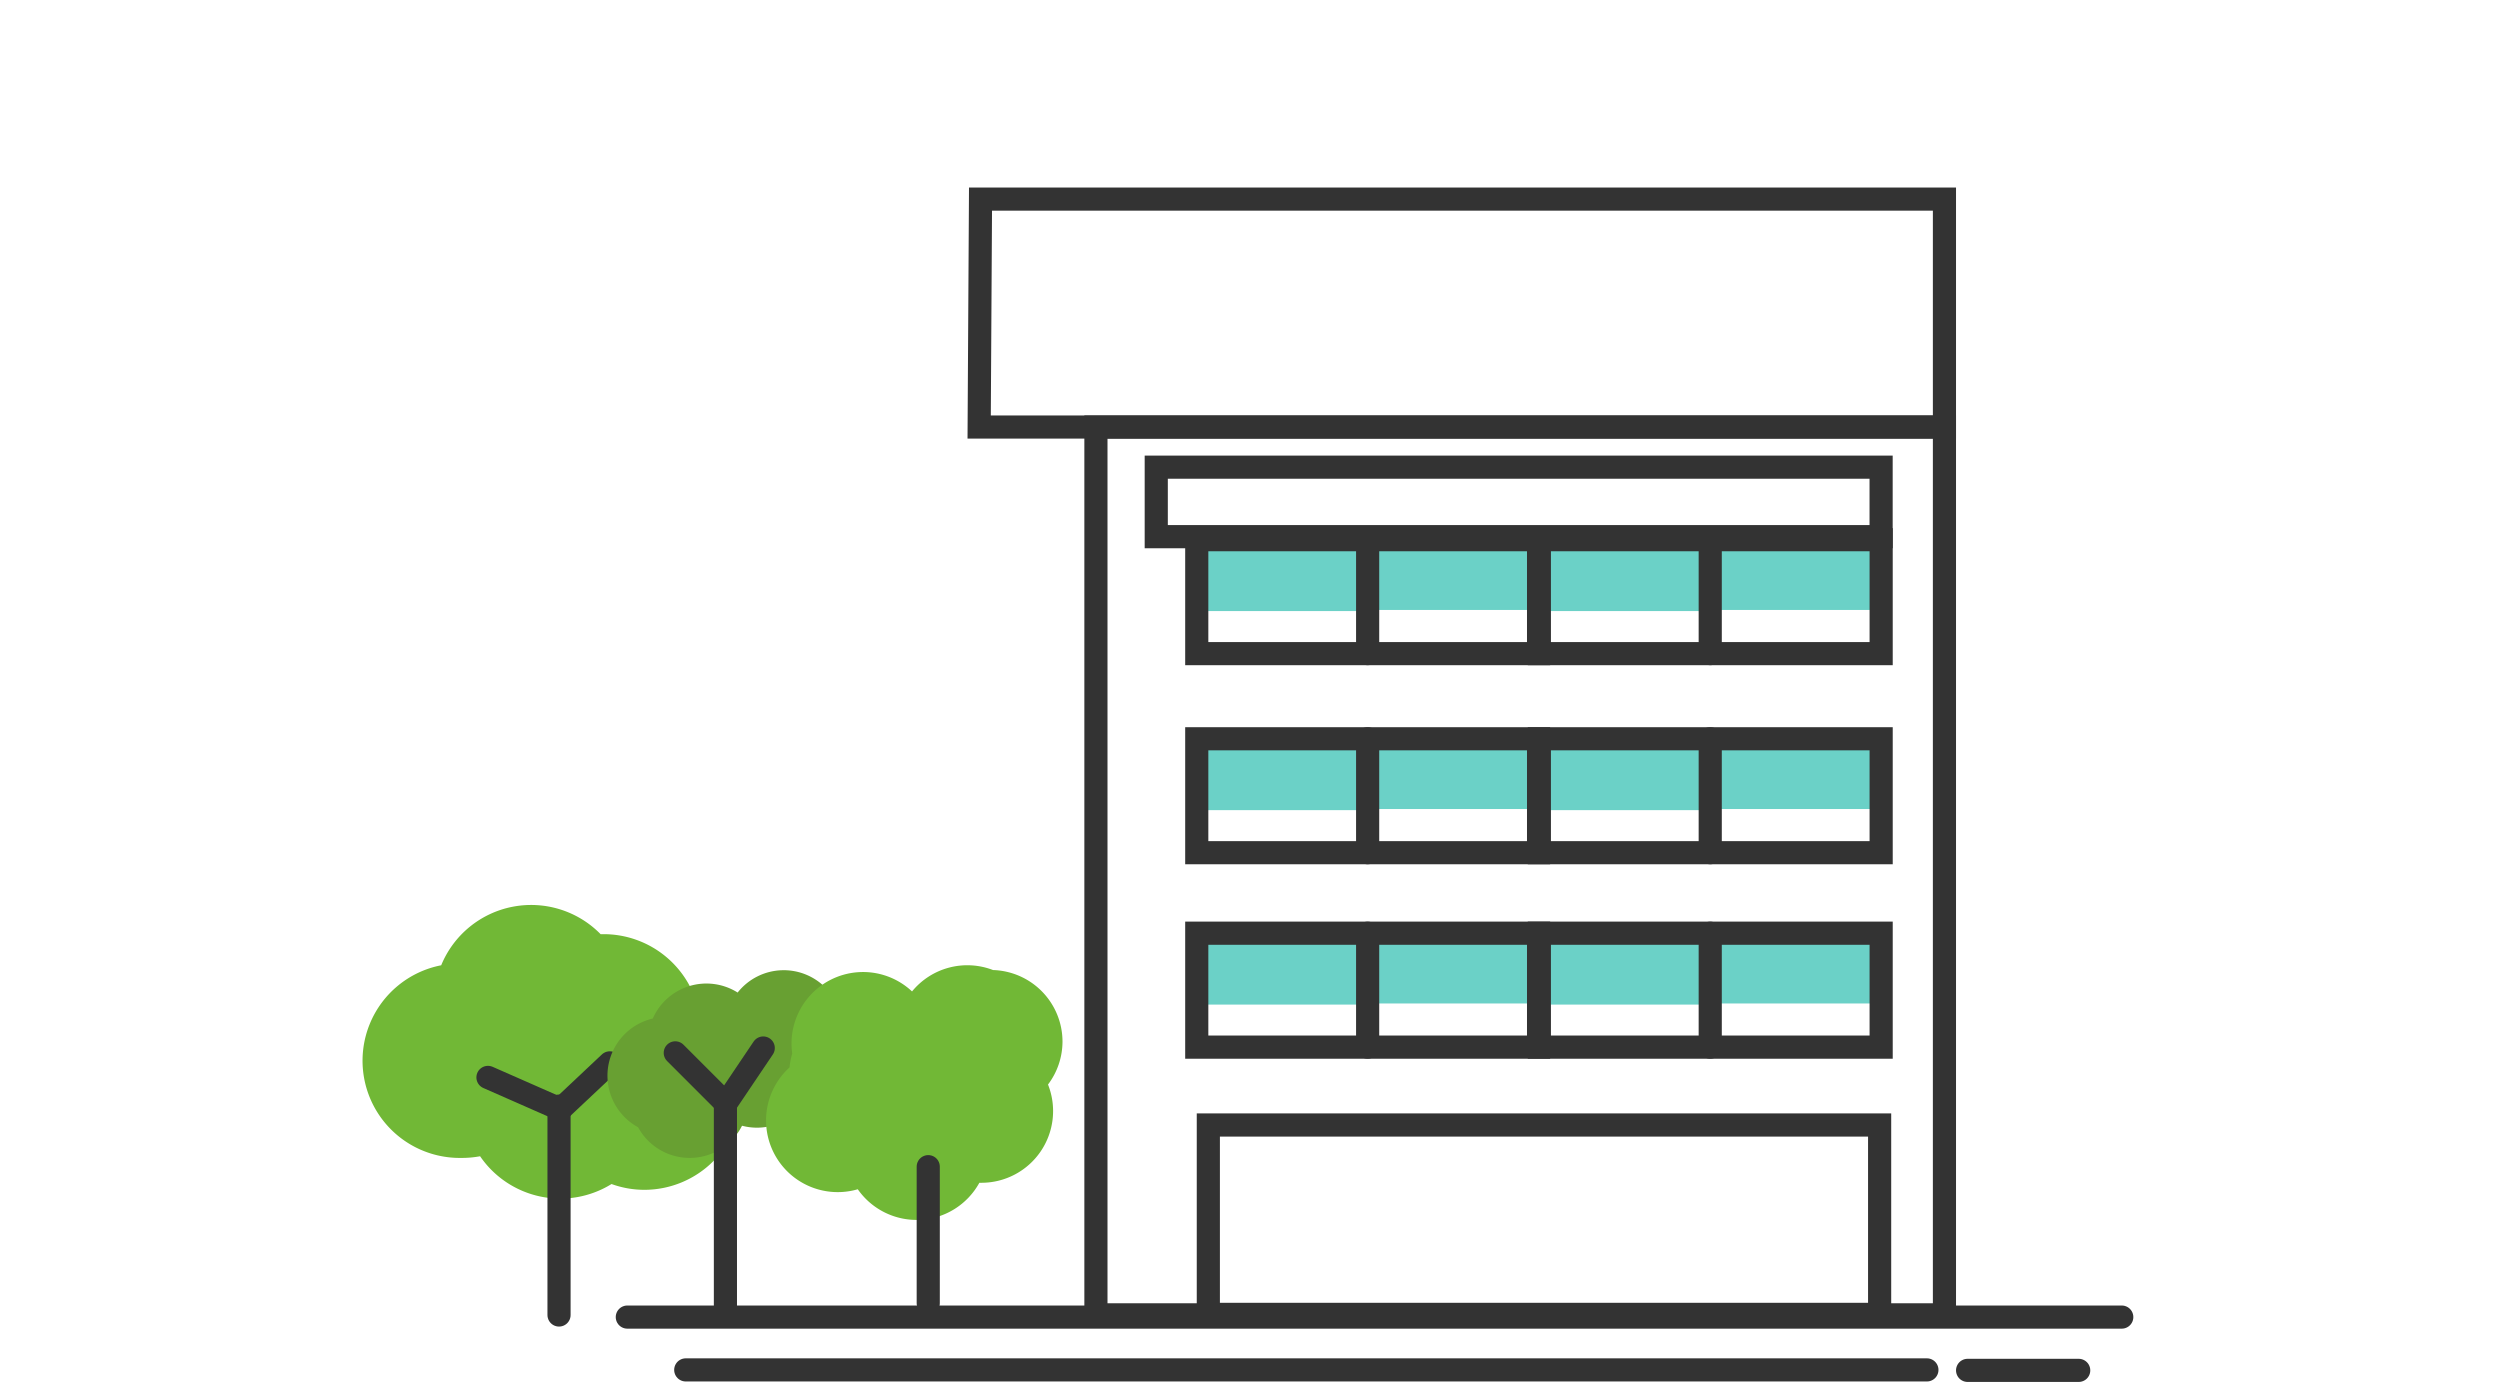 <svg id="Layer_1" data-name="Layer 1" xmlns="http://www.w3.org/2000/svg" viewBox="0 0 540 300"><defs><style>.cls-1{fill:#6bd1c7;}.cls-2{fill:none;stroke:#333;stroke-linecap:round;stroke-miterlimit:10;stroke-width:5px;}.cls-3{fill:#71b836;}.cls-4{fill:#68a032;}</style></defs><title>black</title><rect class="cls-1" x="369.43" y="117.42" width="36.07" height="14.33"/><rect class="cls-1" x="333.53" y="116.5" width="35.9" height="15.49"/><line class="cls-2" x1="135.5" y1="284.49" x2="458.3" y2="284.49"/><line class="cls-2" x1="148.12" y1="295.9" x2="416.21" y2="295.9"/><rect class="cls-2" x="236.72" y="92.24" width="183.28" height="191.76"/><polygon class="cls-2" points="420 92.24 211.5 92.24 211.79 43 420 43 420 92.24"/><rect class="cls-2" x="261" y="243" width="145" height="40.9"/><rect class="cls-2" x="332.5" y="116.57" width="73.83" height="24.61"/><line class="cls-2" x1="369.41" y1="116.57" x2="369.41" y2="141.18"/><rect class="cls-1" x="295.43" y="117.42" width="36.07" height="14.33"/><rect class="cls-1" x="259.53" y="116.5" width="35.9" height="15.49"/><rect class="cls-2" x="258.5" y="116.57" width="73.83" height="24.61"/><line class="cls-2" x1="295.41" y1="116.57" x2="295.41" y2="141.18"/><rect class="cls-1" x="369.43" y="160.42" width="36.07" height="14.33"/><rect class="cls-1" x="333.53" y="159.5" width="35.9" height="15.49"/><rect class="cls-2" x="332.5" y="159.57" width="73.83" height="24.61"/><line class="cls-2" x1="369.41" y1="159.57" x2="369.41" y2="184.18"/><rect class="cls-1" x="295.43" y="160.42" width="36.07" height="14.33"/><rect class="cls-1" x="259.53" y="159.5" width="35.9" height="15.49"/><rect class="cls-2" x="258.5" y="159.57" width="73.83" height="24.61"/><line class="cls-2" x1="295.41" y1="159.57" x2="295.41" y2="184.18"/><rect class="cls-1" x="369.43" y="202.42" width="36.07" height="14.33"/><rect class="cls-1" x="333.53" y="201.5" width="35.9" height="15.49"/><rect class="cls-2" x="332.5" y="201.57" width="73.83" height="24.61"/><line class="cls-2" x1="369.41" y1="201.57" x2="369.41" y2="226.18"/><rect class="cls-1" x="295.43" y="202.42" width="36.07" height="14.33"/><rect class="cls-1" x="259.53" y="201.5" width="35.9" height="15.49"/><rect class="cls-2" x="258.5" y="201.57" width="73.83" height="24.61"/><line class="cls-2" x1="295.41" y1="201.57" x2="295.41" y2="226.18"/><rect class="cls-2" x="249.75" y="100.91" width="156.57" height="15.01"/><path class="cls-3" d="M160.23,236a21.06,21.06,0,0,1-21,21,20.81,20.81,0,0,1-7.14-1.25,21,21,0,0,1-28.39-6,21.5,21.5,0,0,1-4,.36A21,21,0,0,1,95.3,208.5a21,21,0,0,1,34.43-6.72h.68A21.06,21.06,0,0,1,151,218.58,21,21,0,0,1,160.23,236Z"/><line class="cls-2" x1="120.75" y1="238.92" x2="120.75" y2="284.04"/><line class="cls-2" x1="131.72" y1="229.58" x2="121.06" y2="239.61"/><line class="cls-2" x1="105.4" y1="232.72" x2="121.06" y2="239.61"/><line class="cls-2" x1="425" y1="296" x2="449" y2="296"/><path class="cls-4" d="M131.21,232.34a12.71,12.71,0,0,0,6.62,11.15,12.68,12.68,0,0,0,22.45-.33,12.93,12.93,0,0,0,3.2.42A12.7,12.7,0,0,0,176,233a12.68,12.68,0,1,0-16.67-18.61A12.66,12.66,0,0,0,141,220,12.69,12.69,0,0,0,131.21,232.34Z"/><line class="cls-2" x1="156.69" y1="282.17" x2="156.69" y2="239"/><line class="cls-2" x1="164.86" y1="226.37" x2="156.79" y2="238.35"/><line class="cls-2" x1="145.86" y1="227.42" x2="156.79" y2="238.35"/><path class="cls-3" d="M229.5,225a15.48,15.48,0,0,0-15-15.47A15.43,15.43,0,0,0,197,214.15a15.45,15.45,0,0,0-25.88,13.41,16.25,16.25,0,0,0-.58,3,15.48,15.48,0,0,0,14.74,26.32,15.48,15.48,0,0,0,26.26-1.4l.43,0a15.49,15.49,0,0,0,14.4-21.22A15.43,15.43,0,0,0,229.5,225Z"/><line class="cls-2" x1="200.5" y1="252" x2="200.5" y2="281.5"/></svg>